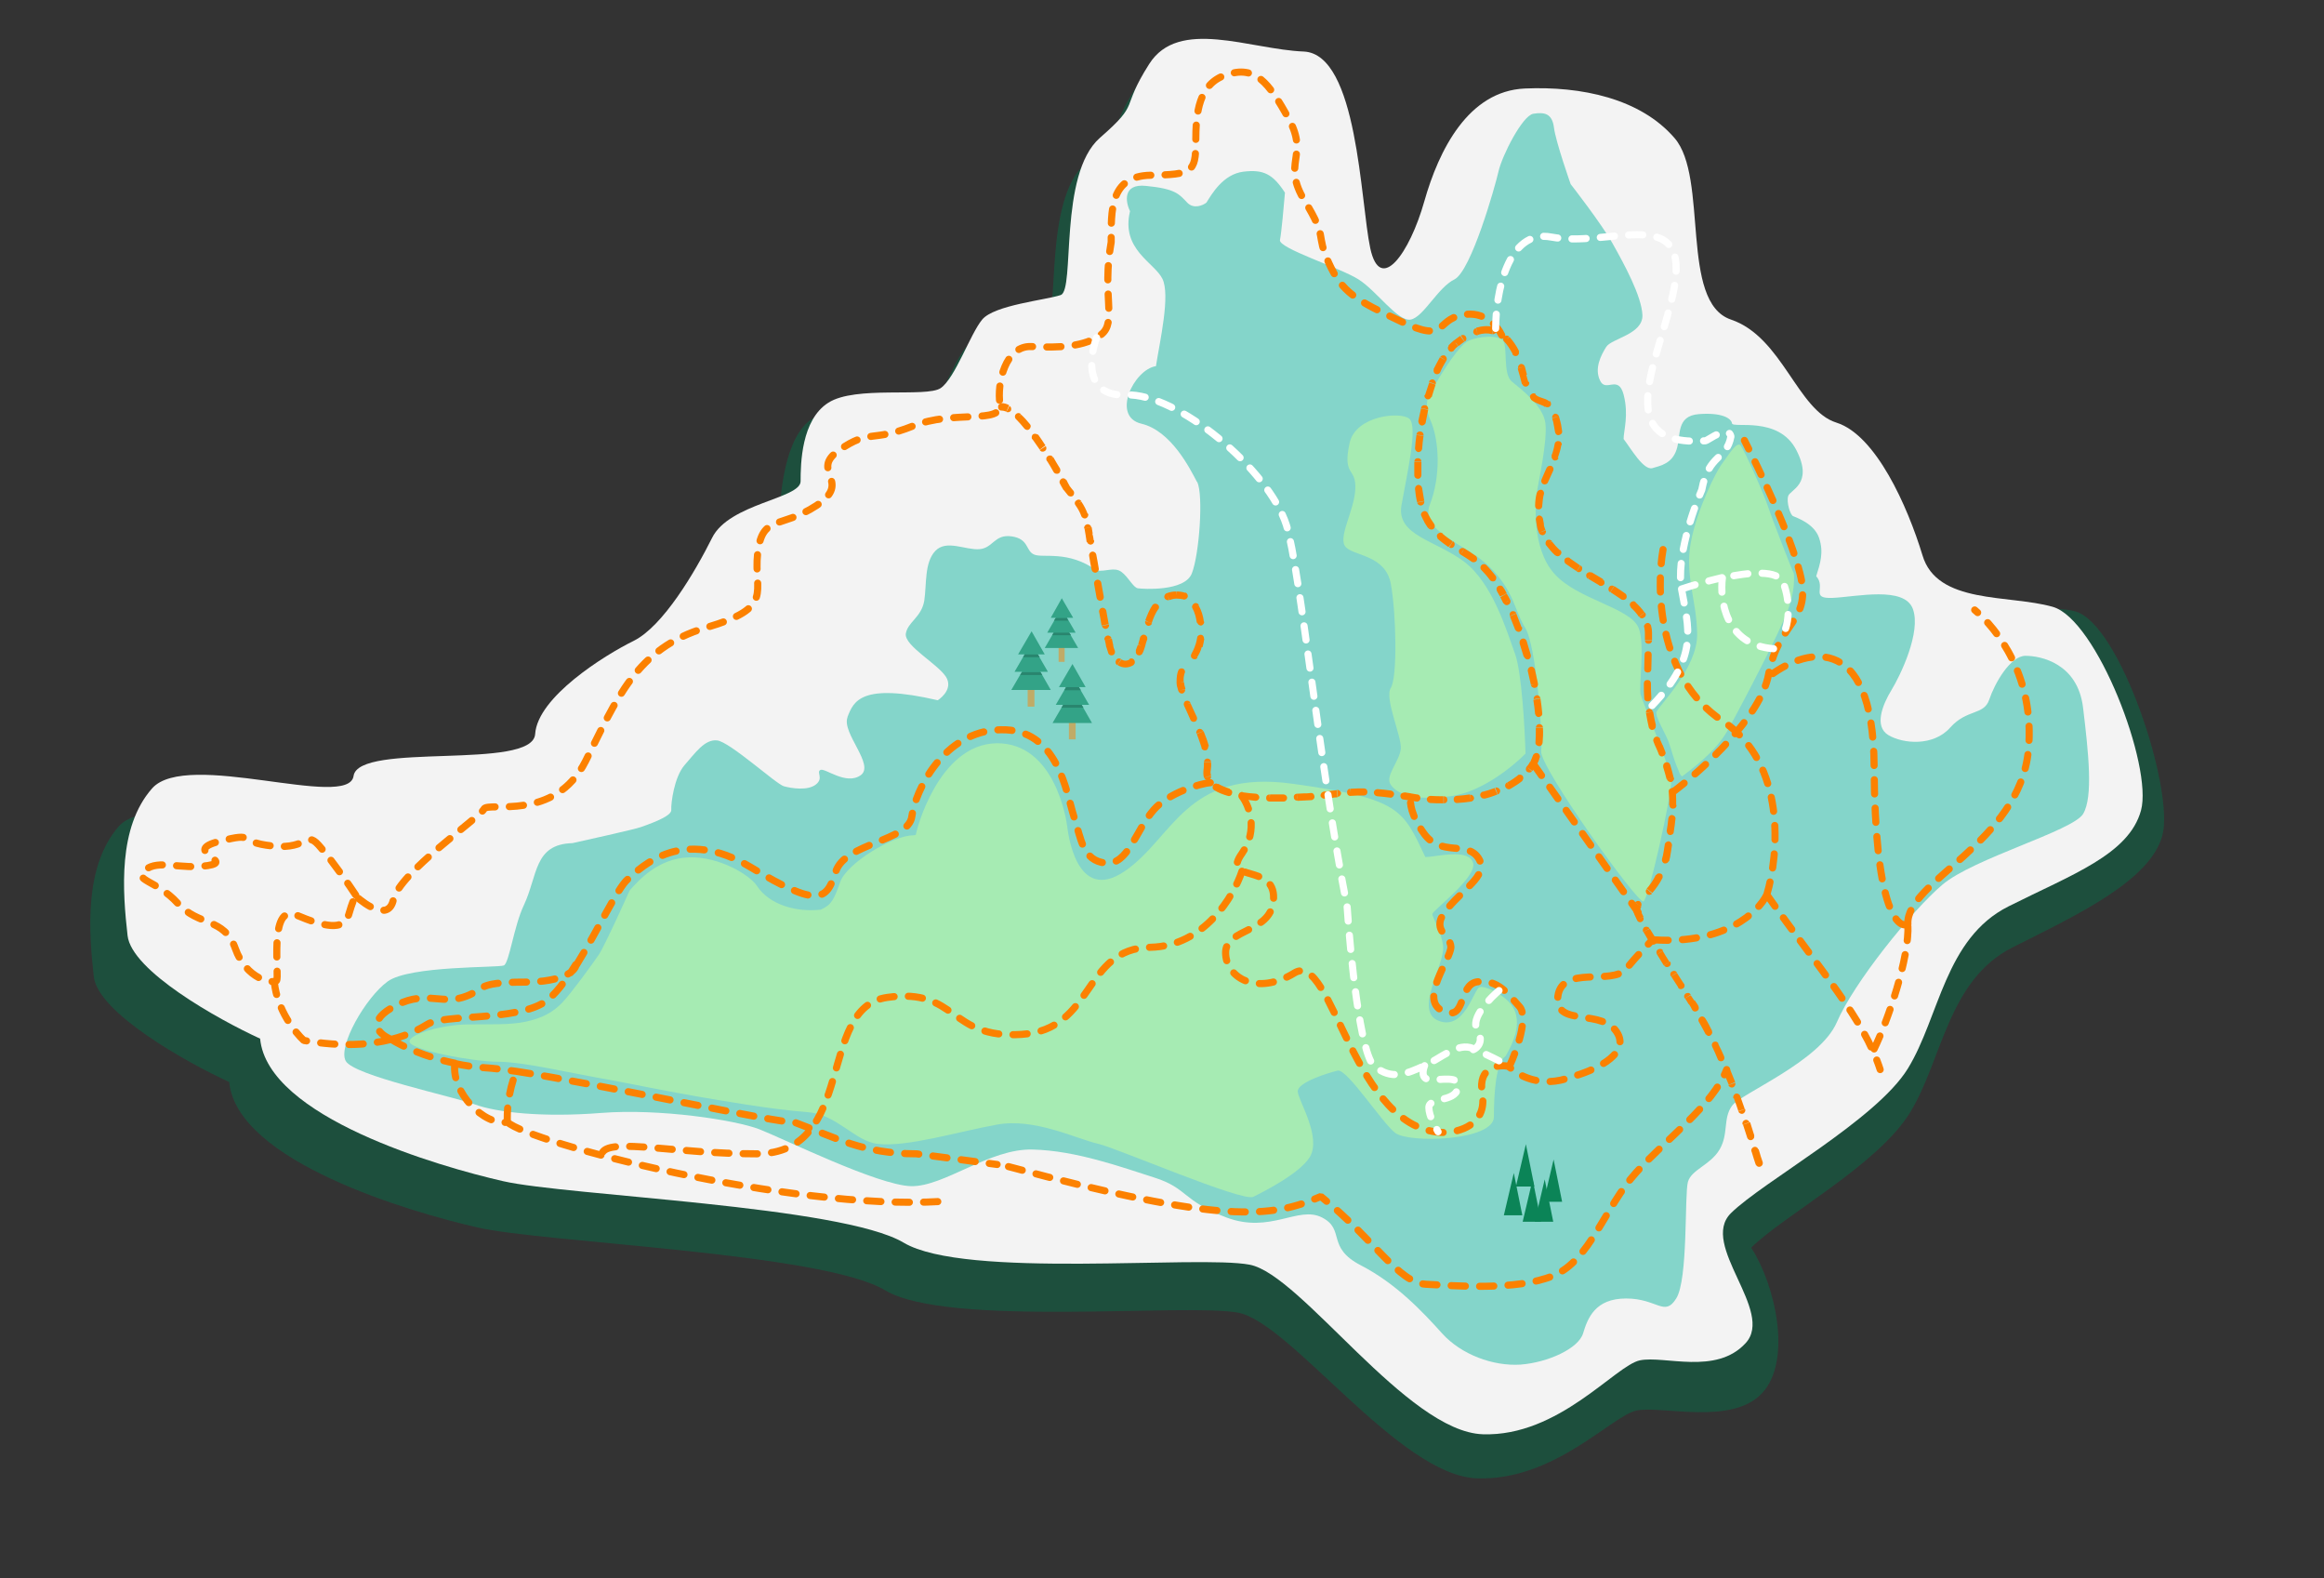 <?xml version="1.0" encoding="utf-8"?>
<!-- Generator: Adobe Illustrator 27.0.0, SVG Export Plug-In . SVG Version: 6.00 Build 0)  -->
<svg version="1.1" id="Layer_1" xmlns="http://www.w3.org/2000/svg" xmlns:xlink="http://www.w3.org/1999/xlink" x="0px" y="0px"
	 viewBox="0 0 654 444" style="enable-background:new 0 0 654 444;" xml:space="preserve">
<rect x="0" y="0" width="654" height="444" fill="#333333" stroke="none"/>
<style type="text/css">
	.st0{opacity:0.5;fill:#096D48;enable-background:new    ;}
	.st1{fill:#F3F3F3;}
	.st2{fill:#84D5CA;}
	.st3{fill:#A6EBB3;}
	.st4{fill:#FC8100;}
	.st5{fill:none;stroke:#FC8100;stroke-width:2;stroke-linecap:round;stroke-linejoin:bevel;stroke-dasharray:4,4;}
	.st6{fill:none;stroke:#FFFFFF;stroke-width:2;stroke-linecap:round;stroke-linejoin:bevel;stroke-dasharray:4,4;}
	.st7{fill:#C0AB67;}
	.st8{fill:#33A387;}
	.st9{fill:#29856E;}
	.st10{fill:#0B8457;}
</style>
<path class="st0" d="M134.3,345.3c-18.4-4.2-67.6-18.4-69.8-40.9c-12.2-5.6-36.9-19.5-38.1-29.6c-1.4-12.7-2.8-31,7-42.3
	c9.9-11.3,56.4,6.3,57.8-3.5c1.4-9.9,51.5-1.4,52.1-12c11.4-3.4,19.8-22.5,28.2-26.7c8.4-4.2,30.9-10.2,35.8-20
	c4.9-9.9,12.2-20.9,12.2-25.8c0-5,1.3-21.8,9.1-26.7c7.8-5,26.9,2.8,31.1-0.1c4.2-2.8,8.4-15.5,11.9-19.7c3.5-4.2,18.4-5.6,22.6-7
	s-0.7-34.6,11.3-45.1c12-10.5,5.6-7.8,14.1-21.2c8.5-13.4,28.9-4.2,44.4-3.5c15.5,0.7,16.2,43,19,56.4c2.8,13.4,11.3,1.4,15.5-13.4
	s12.7-31.7,28.9-32.4c16.2-0.7,33.1,2.8,43,14.1c9.9,11.3,1.4,47.2,16.2,52.1c14.8,5,19,26.1,30.4,29.6
	c11.3,3.5,20.4,23.9,24.7,38.1c4.2,14.1,29.6,2.8,42.3,6.3c12.7,3.5,28,50.4,24.5,63.1c-3.5,12.7-23.8,22.2-42.1,31.4
	c-18.3,9.2-19.8,31.7-28.9,46.5c-9.1,14.8-35.5,28.9-44.7,38c6.8,10.5,11.6,31.7,3.1,40.9s-28.2,3.5-35.3,4.9
	c-7,1.4-23.1,19.8-44.9,19.1c-21.9-0.7-52.4-43.7-67.2-46.6c-14.8-2.8-81.8,4.2-99.4-6.3C231.6,352.4,152.7,349.6,134.3,345.3z"/>
<path class="st1" d="M141.6,332.3c-18-4.1-66.3-18-68.4-40.1c-12-5.5-36.2-19.1-37.3-29c-1.4-12.4-2.8-30.4,6.9-41.4
	c9.7-11,55.3,6.2,56.7-3.5c1.4-9.7,50.4-1.4,51.1-11.8c0.7-10.4,19.4-22.1,27.7-26.2c8.3-4.1,17.3-19.4,22.1-29
	c4.8-9.7,24.9-11,24.9-15.9c0-4.9,0.2-17.3,7.8-22.1c7.6-4.9,27.5-1.4,31.6-4.1c4.1-2.8,8.3-15.2,11.7-19.3c3.4-4.1,18-5.5,22.1-6.9
	c4.1-1.4-0.7-33.9,11-44.2c11.8-10.3,5.5-7.6,13.9-20.8c8.3-13.1,28.3-4.1,43.5-3.5c15.2,0.7,15.9,42.2,18.7,55.3
	c2.8,13.1,11.1,1.4,15.2-13.1c4.1-14.5,12.4-31.1,28.3-31.8c15.9-0.7,32.5,2.8,42.1,13.9c9.7,11.1,1.4,46.2,15.9,51.1
	c14.5,4.9,18.7,25.6,29.7,29c11.1,3.5,20,23.5,24.2,37.3c4.1,13.9,24.2,11,36.6,14.5c12.4,3.4,28.3,44.9,24.9,57.3
	c-3.4,12.4-19.4,18-37.3,27c-17.9,9-19.4,31.1-28.3,45.6c-8.9,14.5-40.8,31.8-49.8,40.7s12.5,27.6,4.1,36.6
	c-8.3,9-22.8,3.4-29.7,4.8s-22.8,21.5-44.2,20.8c-21.4-0.7-51.1-44.9-65.6-47.7c-14.5-2.8-80.1,4.1-97.4-6.2
	C236.9,339.2,159.5,336.4,141.6,332.3z"/>
<path class="st2" d="M147.4,254.7c-2.8,5.9-4.1,16.2-5.6,16.9c-1.5,0.7-26.5,0-32.7,4.5c-6.2,4.5-14.1,18.3-11.8,22.4
	c2.3,4.1,30,9.9,36.3,12.2c6.3,2.3,19.2,3.7,35.6,2.4c16.4-1.3,37.8,2,44.5,4.6c6.7,2.6,33.4,15.8,42.7,16
	c9.3,0.2,22.1-10.7,34.3-10.3c12.1,0.3,24.8,4.9,34.2,7.9c9.4,3,7.8,6.5,20.2,11.2c12.4,4.7,20.2-3.4,26.9,0
	c6.7,3.4,1.1,8.4,11,13.5c9.9,5.1,17.4,13.1,22.8,19.1c5.4,6,14.4,9.3,22.1,8.8c7.7-0.6,16.3-4.5,17.6-8.8c1.3-4.3,3.4-9.8,12.1-9.8
	c8.8,0,10.8,5.3,14.1,0c3.4-5.3,2.3-29.3,3.3-32.8c1-3.5,6.3-4.7,8.9-9.1c2.6-4.4,0.9-8.7,3.5-12.3c2.5-3.5,24.7-12.4,29.5-23.5
	c4.7-11,21-31.3,29.7-38.7c8.7-7.4,36.6-15.1,39.6-19.9c2.9-4.8,1.5-17.4,0-29.9s-11.9-14.6-16.2-14.6c-4.3,0-8.7,7.8-10.2,12.3
	c-1.5,4.5-6.3,2.6-11,7.9c-4.7,5.3-13.2,4.6-17.4,2.1c-4.1-2.5-1.6-8.6,0.9-12.7c2.5-4.1,8.4-16.3,6-22.8
	c-2.4-6.5-15.9-3.4-22.5-3.1c-6.6,0.3-1.8-2.9-4.7-6.1c1.1-3.5,2.2-6.7,0.8-10.8c-1.4-4.1-6.5-5.7-7.3-6.1c-0.8-0.3-1.9-3.9-1.4-5.6
	c0.4-1.8,7.3-3.3,2.3-13c-5-9.7-17.9-6-18.1-7.5c-0.2-1.4-2.8-3.1-9.3-2.6c-6.6,0.5-5,6.2-6.3,10c-1.3,3.9-4.4,4.5-6.8,5.2
	c-2.5,0.7-6.1-5.6-8.1-8.2c0-2.3,1.5-6.8,0-12.5c-1.5-5.7-5-0.5-6.6-3.9c-1.7-3.4,0.2-7.1,1.7-9.5c1.5-2.4,10.3-3.5,10.2-8.9
	c-0.2-5.4-5.2-14.5-8.4-20.2c-3.2-5.7-11.8-16.7-11.8-16.7s-4.2-11.9-4.7-15.9s-2.7-4.4-5.8-3.9c-3.1,0.5-8.8,11.8-9.8,16.2
	c-1,4.4-7.7,28-12.4,30.4c-4.7,2.3-8.7,10.6-12.3,11.3c-3.6,0.7-9.5-8-14.7-11.3c-5.2-3.3-22.7-8.8-22.1-11.1
	c0.4-1.9,1.1-9.7,1.4-13.3c-3.4-5.2-6-6.6-11.7-5.9c-5.7,0.7-8.9,6.3-10.4,8.7c-1,0.8-3.6,1.9-5.4,0c-2.3-2.4-3.3-3.9-11.6-4.7
	c-6.6-0.7-5.8,4.5-4.5,7.1c-2.6,10.8,6.8,14.4,9.1,19s-0.7,17.5-1.8,24.6c-6.3,1-12.6,14.2-4.1,16.2c8.4,2,13.7,12.7,15.6,16.3
	l0.1,0.1c1.8,3.5,0.6,20.4-1.5,25.7c-2,5.2-13.9,4.4-15.2,4.2c-1.3-0.2-2.6-3.1-4.6-4.6c-2-1.5-4.4,0-7-0.4
	c-8-5.8-15.2-3.4-17.6-4.5c-2.4-1-1.4-4.4-6.3-5.1c-4.9-0.7-5.2,3.3-9.1,3.6c-3.9,0.3-9.3-2.8-12.4,0.5c-3.1,3.3-2.4,9.3-3.1,14
	c-0.8,4.7-4.7,6-5.2,9.3c-0.4,3.4,8.9,8.4,11.3,12.1c1.9,3-0.8,5.6-2.3,6.6c-21.6-5-23.7,0.3-25.4,4.7l0,0.1
	c-1.7,4.4,7.8,13.4,3.7,16.3s-10-2.1-11.3-1.5c-1.3,0.6,1,2.3-1.3,4.1c-2.3,1.8-6.8,1.1-9,0.5c-2.2-0.6-15.2-12.5-18.8-12.9
	c-3.5-0.4-6.2,3.6-9.2,7c-2.9,3.4-3.8,10.7-3.7,12.6c0.1,1.9-7,4.2-8.6,4.8c-1.6,0.6-16.5,3.9-19.2,4.5
	C150.2,237.5,151.4,246.2,147.4,254.7z"/>
<path class="st3" d="M280.5,209.1c-16.5,0.2-22.7,24.9-22.7,25.4c0,0.5-0.3,0.4-0.7,0.5c-6.1,0-18.8,8-20.6,13
	c-1.8,5-2.4,6.5-5.5,7.9c-6.8,0.8-14.5-1.3-18-6.7c-1.9-2.9-10.4-8.3-19.2-8c-8.7,0.3-14.2,6.6-16.6,9.3c0,0-7,15.6-8.7,18.1
	c-1.7,2.5-7.8,10.9-10.3,13.5c-2.5,2.6-5.5,4.3-10.1,5.3c-4.6,1-9.8,0.7-16.7,0.8c-6.9,0.1-16.8,2.8-16.1,5c0.7,2.2,17.6,5.5,25,5.5
	c7.4,0.1,18.6,2.9,32.9,5.4c0,0,17.2,3.4,23.2,4.4c6,1,19.7,3.5,31,4.4c8.1,0.6,13.2,8.2,19.6,8.9c8.1,1,22.9-3.5,33.5-5.4
	c10.6-2,22.4,4,28.6,5.4c5.2,1.2,40.5,16.4,43.6,14.9c3-1.5,13.1-6.6,15.9-11.2c3.4-5.7-3.4-16.1-3.4-18.5c0-2.4,7.9-5,11.2-5.8
	c2.6-0.7,12.4,14.5,16.2,17.5c3.8,3,27.8,2.3,27.8-4.5c0-6.8,0.6-15.4,3.3-17.1c2.2-3.8,4.1-8.2,2.7-12.4c-1.4-4.3-8.4-7.5-10-7
	c-1.6,0.4-4.2,12.3-11.5,9.5c-7.2-2.7,1.8-15.9,1.2-21c-0.4-4.1-3.1-8.1-3-9.1c0.1-1,12.9-10.5,11.4-14.5c-1.5-4-10.2-1.5-13.4-1.5
	c-6.4-13.5-7-16.4-37.3-20.6c-30.2-4.2-33.5,15.2-47.3,24.6c-13.8,9.4-16-11.3-16.2-12.8S296.9,209,280.5,209.1z"/>
<path class="st3" d="M379.8,124.6c1.7-7.7,14.3-8.9,16.8-6.8c2.5,2.2-0.7,15.7-2.2,24.3c-1.5,8.6,9.5,9.8,17.6,15.9
	c8.1,6.1,12.1,19.8,14.4,26.1c1.8,5.1,2.7,20.7,2.9,27.9c-3.4,3.5-12.4,10.9-21.1,12c-10.9,1.4-15.1-0.8-16.8-3.2
	c-1.8-2.4,2.4-6.5,2.8-10.1c0.3-3.6-4.7-14.2-2.8-17.2c1.9-3,1.5-21.1,0-29.2c-1.5-8.1-10-7.8-12.6-10.3c-2.6-2.5,2.3-10.1,2.6-16.4
	C381.7,131.3,377.7,134.2,379.8,124.6z"/>
<path class="st3" d="M413.2,95.9c-2.4,1.1-6.9,8.1-8.8,11.4c-1.6,1.5-4.2,5.7-2,10.6c2.8,6.1,3,16.3,0,24c-3,7.7,10,11,16.6,17.4
	c7.2,7,7.1,12.4,10.2,17.3c3.1,4.9,5,30.4,4.5,34.7c-0.6,4.3,27.3,43.2,28.8,42.3c1.5-0.9,7.8-29.4,7.8-33.8c0-3.5-8-22.1-8.6-24.4
	c-0.6-2.3,1.3-14.3-0.6-18.8c-2.4-5.7-17.2-7.9-23.7-15.2c-6.5-7.3-5.3-20.3-4.9-23c0.4-2.6,3-14.3,2.4-19.3s-7-9.7-9.5-11.8
	c-2.5-2.1-1.1-9.7-2.4-11.4C421.9,94.2,416.2,94.5,413.2,95.9z"/>
<path class="st3" d="M497.5,142.4c-0.9-2.8-6.7-16.2-7.8-17.2c-1.1-1-3.8,3.6-5.2,5.4c-1.4,1.8-7,12.7-8.7,22.1
	c-1.7,9.3,1.7,16.3,1.8,25.7c0.1,9.4-10.3,19.6-11.4,21.8c-0.6,1.2,2.5,6.1,3.4,8.6c0.9,2.5,1.1,3.8,2.3,6.9
	c0.3,0.4,0.8,2.6,1.5,2.7c5.4-4.1,10.1-7.9,13.3-13.8c4.2-7.8,13.8-26,16.5-33.1c1.7-4.5,1.8-8.6,1.6-10.2
	C504.2,160.2,498.4,145.2,497.5,142.4z"/>
<path class="st4" d="M300.1,137.2l-0.9,0.5l0.1,0.2L300.1,137.2z M306.5,150.3l-1,0.2L306.5,150.3z M312.3,181.7l1-0.2L312.3,181.7z
	 M331,167.4l-0.1-1L331,167.4z M337.4,181.7l-1-0.3L337.4,181.7z M339.7,216.6l-1-0.2L339.7,216.6z M367,224.2l-0.1-1L367,224.2z
	 M396.9,224.2l0.2-1L396.9,224.2z M431.5,214.7l0.9,0.5L431.5,214.7z M423.1,167.4l0.9-0.5L423.1,167.4z M401.7,146.4l0.9-0.5
	L401.7,146.4z M409.8,96.6l0.6,0.8L409.8,96.6z M428.7,105.6l1-0.2L428.7,105.6z M438.3,119.6l-1,0.2L438.3,119.6z M433.5,147.8
	l1-0.2L433.5,147.8z M463.9,178l-1,0L463.9,178z M467,210.1l-0.9,0.4L467,210.1z M469.2,239.6l1,0.2L469.2,239.6z M460.8,256.8
	l-0.9,0.4L460.8,256.8z M476,281.9l0.8-0.5L476,281.9z M281.8,113.5c-0.6,0-1,0.5-0.9,1.1c0,0.6,0.5,1,1.1,0.9L281.8,113.5z
	 M283.2,115.9c0.5,0.2,1.1,0,1.3-0.4c0.2-0.5,0-1.1-0.4-1.3L283.2,115.9z M287.3,116.5c-0.4-0.4-1-0.4-1.4,0c-0.4,0.4-0.4,1,0,1.4
	L287.3,116.5z M288.3,120.6c0.4,0.4,1,0.5,1.4,0.1c0.4-0.4,0.5-1,0.1-1.4L288.3,120.6z M292.1,122.4c-0.3-0.4-1-0.5-1.4-0.2
	c-0.4,0.3-0.5,1-0.2,1.4L292.1,122.4z M292.6,126.6c0.3,0.5,0.9,0.6,1.4,0.3c0.5-0.3,0.6-0.9,0.3-1.4L292.6,126.6z M296.3,128.6
	c-0.3-0.5-0.9-0.6-1.4-0.3c-0.5,0.3-0.6,0.9-0.3,1.4L296.3,128.6z M296.5,132.8c0.3,0.5,0.9,0.6,1.4,0.4c0.5-0.3,0.6-0.9,0.4-1.4
	L296.5,132.8z M300.1,135.1c-0.3-0.5-0.9-0.7-1.4-0.4c-0.5,0.3-0.7,0.9-0.4,1.4L300.1,135.1z M300.5,139.3c0.3,0.4,1,0.5,1.4,0.2
	c0.4-0.3,0.5-1,0.2-1.4L300.5,139.3z M304.3,141c-0.3-0.5-0.9-0.6-1.4-0.2c-0.5,0.3-0.6,0.9-0.2,1.4L304.3,141z M304.3,145.2
	c0.2,0.5,0.8,0.8,1.3,0.6c0.5-0.2,0.8-0.8,0.6-1.3L304.3,145.2z M307.1,148.3c-0.1-0.5-0.6-0.9-1.2-0.8c-0.5,0.1-0.9,0.6-0.8,1.2
	L307.1,148.3z M305.9,152.4c0.1,0.5,0.6,0.9,1.2,0.8c0.5-0.1,0.9-0.6,0.8-1.2L305.9,152.4z M308.5,156c-0.1-0.5-0.6-0.9-1.2-0.8
	c-0.5,0.1-0.9,0.6-0.8,1.2L308.5,156z M307.2,160.3c0.1,0.5,0.6,0.9,1.2,0.8c0.5-0.1,0.9-0.6,0.8-1.2L307.2,160.3z M309.9,163.9
	c-0.1-0.5-0.6-0.9-1.2-0.8c-0.5,0.1-0.9,0.6-0.8,1.2L309.9,163.9z M308.6,168.2c0.1,0.5,0.6,0.9,1.2,0.8c0.5-0.1,0.9-0.6,0.8-1.2
	L308.6,168.2z M311.3,171.8c-0.1-0.5-0.6-0.9-1.2-0.8c-0.5,0.1-0.9,0.6-0.8,1.2L311.3,171.8z M310.1,176.1c0.1,0.5,0.6,0.9,1.2,0.8
	c0.5-0.1,0.9-0.6,0.8-1.2L310.1,176.1z M312.8,179.6c-0.1-0.5-0.6-0.9-1.2-0.8c-0.5,0.1-0.9,0.6-0.8,1.2L312.8,179.6z M311.9,183.8
	c0.2,0.5,0.8,0.7,1.3,0.5c0.5-0.2,0.7-0.8,0.5-1.3L311.9,183.8z M315.5,185.4c-0.5-0.3-1.1-0.2-1.4,0.3c-0.3,0.5-0.2,1.1,0.3,1.4
	L315.5,185.4z M318.9,187.1c0.5-0.3,0.6-0.9,0.3-1.4c-0.3-0.5-0.9-0.6-1.4-0.3L318.9,187.1z M319.7,183c-0.2,0.5,0,1.1,0.5,1.3
	c0.5,0.2,1.1,0,1.3-0.5L319.7,183z M322.8,179.8c0.2-0.5-0.2-1.1-0.7-1.2c-0.5-0.2-1.1,0.2-1.2,0.7L322.8,179.8z M322.3,174.7
	c-0.2,0.5,0.1,1.1,0.6,1.3c0.5,0.2,1.1-0.1,1.3-0.6L322.3,174.7z M326,171.4c0.3-0.5,0.2-1.1-0.3-1.4c-0.5-0.3-1.1-0.2-1.4,0.3
	L326,171.4z M328.3,166.9c-0.5,0.2-0.8,0.8-0.6,1.3c0.2,0.5,0.8,0.8,1.3,0.6L328.3,166.9z M332.9,168.6c0.5,0.2,1.1-0.1,1.3-0.6
	c0.2-0.5-0.1-1.1-0.6-1.3L332.9,168.6z M337.4,170.2c-0.3-0.5-0.9-0.7-1.4-0.4c-0.5,0.3-0.7,0.9-0.4,1.4L337.4,170.2z M336.9,175.1
	c0.1,0.5,0.6,0.9,1.1,0.9c0.5-0.1,0.9-0.6,0.9-1.1L336.9,175.1z M338.8,179.7c0.1-0.5-0.3-1.1-0.8-1.1c-0.5-0.1-1.1,0.3-1.1,0.8
	L338.8,179.7z M335.3,183.9c-0.3,0.5-0.2,1.1,0.3,1.4c0.5,0.3,1.1,0.2,1.4-0.3L335.3,183.9z M333.4,189.4c0.2-0.5,0-1.1-0.5-1.3
	c-0.5-0.2-1.1,0-1.3,0.5L333.4,189.4z M331.6,194.4c0.2,0.5,0.7,0.8,1.2,0.7c0.5-0.2,0.8-0.7,0.7-1.2L331.6,194.4z M335,197.7
	c-0.2-0.5-0.8-0.7-1.3-0.5c-0.5,0.2-0.7,0.8-0.5,1.3L335,197.7z M335,202.5c0.2,0.5,0.8,0.7,1.3,0.5c0.5-0.2,0.7-0.8,0.5-1.3
	L335,202.5z M338.6,205.7c-0.2-0.5-0.8-0.8-1.3-0.6s-0.8,0.8-0.6,1.3L338.6,205.7z M338.1,210.4c0.1,0.5,0.7,0.8,1.2,0.7
	c0.5-0.1,0.8-0.7,0.7-1.2L338.1,210.4z M340.8,214.4c0-0.6-0.5-1-1-1c-0.6,0-1,0.5-1,1L340.8,214.4z M338.9,218.8
	c0.1,0.5,0.7,0.8,1.2,0.7c0.5-0.1,0.8-0.7,0.7-1.2L338.9,218.8z M342.8,220.6c-0.5-0.3-1.1-0.2-1.4,0.3c-0.3,0.5-0.2,1.1,0.3,1.4
	L342.8,220.6z M345.5,223.9c0.5,0.2,1.1-0.1,1.2-0.7c0.2-0.5-0.1-1.1-0.7-1.2L345.5,223.9z M349.7,222.8c-0.5-0.1-1.1,0.3-1.1,0.8
	c-0.1,0.5,0.3,1.1,0.8,1.1L349.7,222.8z M353.3,225.3c0.6,0,1-0.4,1.1-0.9c0-0.6-0.4-1-0.9-1.1L353.3,225.3z M357.3,223.5
	c-0.6,0-1,0.4-1,1c0,0.6,0.4,1,1,1L357.3,223.5z M361.2,225.5c0.6,0,1-0.5,1-1c0-0.6-0.5-1-1-1L361.2,225.5z M365,223.3
	c-0.6,0-1,0.5-0.9,1c0,0.6,0.5,1,1,0.9L365,223.3z M369,225.1c0.5,0,1-0.5,0.9-1.1s-0.5-1-1.1-0.9L369,225.1z M372.5,222.7
	c-0.5,0.1-0.9,0.6-0.9,1.1s0.6,0.9,1.1,0.9L372.5,222.7z M376.5,224.2c0.5-0.1,0.9-0.6,0.9-1.1c-0.1-0.5-0.6-0.9-1.1-0.9
	L376.5,224.2z M380,221.9c-0.6,0-1,0.5-0.9,1.1c0,0.6,0.5,1,1.1,0.9L380,221.9z M383.8,223.8c0.6,0,1-0.4,1-1c0-0.6-0.4-1-1-1
	L383.8,223.8z M387.7,222c-0.6,0-1,0.4-1.1,0.9c0,0.6,0.4,1,0.9,1.1L387.7,222z M391.2,224.4c0.5,0.1,1-0.3,1.1-0.9
	c0.1-0.5-0.3-1-0.9-1.1L391.2,224.4z M395.2,223c-0.5-0.1-1.1,0.3-1.1,0.8c-0.1,0.5,0.3,1.1,0.8,1.1L395.2,223z M398.6,225.5
	c0.5,0.1,1.1-0.3,1.1-0.9c0.1-0.5-0.3-1.1-0.9-1.1L398.6,225.5z M402.6,223.9c-0.6,0-1,0.4-1.1,0.9c0,0.6,0.4,1,0.9,1.1L402.6,223.9
	z M406.3,226c0.6,0,1-0.4,1-1c0-0.6-0.4-1-1-1L406.3,226z M410,223.9c-0.6,0-1,0.5-0.9,1.1c0,0.6,0.5,1,1.1,0.9L410,223.9z
	 M414,225.5c0.5-0.1,0.9-0.6,0.8-1.1c-0.1-0.5-0.6-0.9-1.1-0.8L414,225.5z M417.3,222.7c-0.5,0.1-0.9,0.7-0.7,1.2
	c0.1,0.5,0.7,0.9,1.2,0.7L417.3,222.7z M421.5,223.5c0.5-0.2,0.8-0.8,0.6-1.3c-0.2-0.5-0.8-0.8-1.3-0.6L421.5,223.5z M424.1,220.1
	c-0.5,0.3-0.7,0.9-0.4,1.4c0.3,0.5,0.9,0.7,1.4,0.4L424.1,220.1z M428.3,219.7c0.4-0.3,0.5-1,0.2-1.4c-0.3-0.4-1-0.5-1.4-0.2
	L428.3,219.7z M429.6,215.7c-0.3,0.4-0.3,1.1,0.1,1.4c0.4,0.3,1.1,0.3,1.4-0.1L429.6,215.7z M433.3,213.2c0.2-0.5-0.1-1.1-0.6-1.3
	c-0.5-0.2-1.1,0.1-1.3,0.6L433.3,213.2z M432.1,208.8c-0.1,0.6,0.4,1,0.9,1.1c0.6,0.1,1-0.4,1.1-0.9L432.1,208.8z M434.2,204.7
	c0-0.6-0.5-1-1-1c-0.6,0-1,0.5-1,1L434.2,204.7z M432,200.8c0.1,0.5,0.5,1,1.1,0.9s1-0.5,0.9-1.1L432,200.8z M433.5,196.4
	c-0.1-0.5-0.6-0.9-1.1-0.8c-0.5,0.1-0.9,0.6-0.8,1.1L433.5,196.4z M430.8,192.7c0.1,0.5,0.6,0.9,1.2,0.8s0.9-0.6,0.8-1.2
	L430.8,192.7z M431.9,188.3c-0.1-0.5-0.7-0.9-1.2-0.7c-0.5,0.1-0.9,0.7-0.7,1.2L431.9,188.3z M428.9,184.8c0.2,0.5,0.7,0.8,1.2,0.7
	c0.5-0.1,0.8-0.7,0.7-1.2L428.9,184.8z M429.6,180.3c-0.2-0.5-0.7-0.8-1.3-0.6c-0.5,0.2-0.8,0.7-0.6,1.3L429.6,180.3z M426.4,177.1
	c0.2,0.5,0.8,0.8,1.3,0.6c0.5-0.2,0.8-0.8,0.6-1.3L426.4,177.1z M426.7,172.5c-0.2-0.5-0.8-0.7-1.3-0.5c-0.5,0.2-0.7,0.8-0.5,1.3
	L426.7,172.5z M423.2,169.7c0.2,0.5,0.8,0.7,1.3,0.4c0.5-0.2,0.7-0.8,0.5-1.3L423.2,169.7z M423,165.2c-0.3-0.5-0.9-0.6-1.4-0.3
	c-0.5,0.3-0.6,0.9-0.3,1.4L423,165.2z M419.3,163.2c0.3,0.4,1,0.5,1.4,0.2c0.4-0.3,0.5-1,0.2-1.4L419.3,163.2z M418.3,159
	c-0.4-0.4-1-0.4-1.4,0c-0.4,0.4-0.4,1,0,1.4L418.3,159z M414.1,158c0.4,0.3,1.1,0.2,1.4-0.2c0.3-0.4,0.2-1.1-0.2-1.4L414.1,158z
	 M412.1,154.3c-0.5-0.3-1.1-0.1-1.4,0.3c-0.3,0.5-0.1,1.1,0.3,1.4L412.1,154.3z M407.8,154c0.5,0.3,1.1,0.2,1.4-0.3s0.2-1.1-0.3-1.4
	L407.8,154z M406,150.1c-0.4-0.4-1-0.3-1.4,0.1c-0.4,0.4-0.3,1,0.1,1.4L406,150.1z M402,148.6c0.3,0.4,1,0.5,1.4,0.2
	c0.4-0.3,0.5-0.9,0.2-1.4L402,148.6z M401.8,144.4c-0.2-0.5-0.8-0.8-1.3-0.5c-0.5,0.2-0.8,0.8-0.5,1.3L401.8,144.4z M398.8,141.4
	c0.1,0.5,0.6,0.9,1.2,0.8c0.5-0.1,0.9-0.6,0.8-1.2L398.8,141.4z M400.2,137.3c-0.1-0.5-0.5-0.9-1.1-0.9c-0.5,0.1-0.9,0.5-0.9,1.1
	L400.2,137.3z M398,133.7c0,0.6,0.5,1,1,1c0.6,0,1-0.5,1-1L398,133.7z M400,129.9c0-0.6-0.4-1-1-1c-0.6,0-1,0.4-1,1L400,129.9z
	 M398.2,126.1c0,0.5,0.4,1,0.9,1.1c0.6,0,1-0.4,1.1-0.9L398.2,126.1z M400.6,122.5c0.1-0.5-0.3-1.1-0.9-1.1
	c-0.5-0.1-1.1,0.3-1.1,0.9L400.6,122.5z M399.2,118.5c-0.1,0.5,0.3,1.1,0.8,1.2c0.5,0.1,1.1-0.3,1.2-0.8L399.2,118.5z M401.9,115.2
	c0.1-0.5-0.2-1.1-0.8-1.2s-1.1,0.2-1.2,0.8L401.9,115.2z M400.9,111.1c-0.2,0.5,0.2,1.1,0.7,1.2c0.5,0.2,1.1-0.2,1.2-0.7
	L400.9,111.1z M404,108.1c0.2-0.5-0.1-1.1-0.6-1.3c-0.5-0.2-1.1,0.1-1.3,0.6L404,108.1z M403.5,103.9c-0.2,0.5,0,1.1,0.5,1.3
	c0.5,0.2,1.1,0,1.3-0.5L403.5,103.9z M407,101.5c0.3-0.5,0.1-1.1-0.3-1.4c-0.5-0.3-1.1-0.1-1.4,0.3L407,101.5z M407.7,97.3
	c-0.4,0.4-0.3,1,0.1,1.4c0.4,0.4,1,0.3,1.4-0.1L407.7,97.3z M412.2,96.1c0.5-0.3,0.6-0.9,0.3-1.4c-0.3-0.5-0.9-0.6-1.4-0.3
	L412.2,96.1z M415.3,92.3c-0.5,0.2-0.8,0.7-0.7,1.3c0.2,0.5,0.7,0.8,1.3,0.7L415.3,92.3z M419.9,94c0.5,0.1,1.1-0.2,1.2-0.7
	c0.1-0.5-0.2-1.1-0.7-1.2L419.9,94z M424.7,94.7c-0.4-0.4-1-0.4-1.4,0c-0.4,0.4-0.4,1,0,1.4L424.7,94.7z M425.6,99.6
	c0.2,0.5,0.8,0.7,1.3,0.5c0.5-0.2,0.7-0.8,0.5-1.3L425.6,99.6z M429.1,103.1c-0.2-0.5-0.7-0.8-1.2-0.7c-0.5,0.2-0.8,0.7-0.7,1.2
	L429.1,103.1z M428.4,108.1c0.2,0.5,0.7,0.8,1.3,0.6c0.5-0.2,0.8-0.7,0.6-1.3L428.4,108.1z M432.2,110.9c-0.4-0.4-1-0.3-1.4,0.1
	c-0.4,0.4-0.3,1,0.1,1.4L432.2,110.9z M434.9,114.4c0.4,0.3,1.1,0.2,1.4-0.2c0.3-0.4,0.2-1.1-0.2-1.4L434.9,114.4z M438.7,117.1
	c-0.2-0.5-0.7-0.8-1.2-0.7c-0.5,0.2-0.8,0.7-0.7,1.2L438.7,117.1z M437.6,121.5c0.1,0.6,0.5,1,1.1,0.9c0.5-0.1,1-0.5,0.9-1.1
	L437.6,121.5z M439.5,125.2c0.1-0.5-0.3-1.1-0.9-1.1c-0.5-0.1-1.1,0.3-1.1,0.9L439.5,125.2z M436.7,128.2c-0.2,0.5,0.1,1.1,0.6,1.3
	c0.5,0.2,1.1-0.1,1.3-0.6L436.7,128.2z M437.1,132.4c0.2-0.5,0-1.1-0.5-1.3c-0.5-0.2-1.1,0-1.3,0.5L437.1,132.4z M433.8,134.9
	c-0.2,0.5,0,1.1,0.5,1.3c0.5,0.2,1.1,0,1.3-0.5L433.8,134.9z M434.5,139c0.1-0.5-0.2-1.1-0.7-1.2c-0.5-0.1-1.1,0.2-1.2,0.7
	L434.5,139z M432,142.3c0,0.6,0.4,1,1,1c0.6,0,1-0.4,1-1L432,142.3z M434.2,145.9c-0.1-0.5-0.6-0.9-1.1-0.9
	c-0.5,0.1-0.9,0.6-0.9,1.1L434.2,145.9z M433.1,149.9c0.2,0.5,0.8,0.8,1.3,0.6c0.5-0.2,0.8-0.8,0.6-1.3L433.1,149.9z M436.7,152.2
	c-0.3-0.4-1-0.5-1.4-0.2c-0.4,0.3-0.5,1-0.2,1.4L436.7,152.2z M437.7,156.2c0.4,0.4,1,0.4,1.4-0.1c0.4-0.4,0.4-1-0.1-1.4
	L437.7,156.2z M441.8,157c-0.4-0.3-1.1-0.2-1.4,0.2c-0.3,0.4-0.2,1.1,0.2,1.4L441.8,157z M443.7,160.8c0.5,0.3,1.1,0.2,1.4-0.3
	c0.3-0.5,0.2-1.1-0.3-1.4L443.7,160.8z M447.9,161.1c-0.5-0.3-1.1-0.1-1.4,0.3c-0.3,0.5-0.1,1.1,0.3,1.4L447.9,161.1z M450,164.7
	c0.5,0.3,1.1,0.1,1.4-0.3s0.1-1.1-0.3-1.4L450,164.7z M454.2,164.9c-0.5-0.3-1.1-0.2-1.4,0.3c-0.3,0.5-0.2,1.1,0.3,1.4L454.2,164.9z
	 M456.2,168.6c0.4,0.3,1.1,0.2,1.4-0.2c0.3-0.4,0.2-1.1-0.2-1.4L456.2,168.6z M460.3,169.4c-0.4-0.4-1-0.3-1.4,0.1
	c-0.4,0.4-0.3,1,0.1,1.4L460.3,169.4z M461.3,173.5c0.3,0.5,0.9,0.6,1.4,0.2c0.5-0.3,0.6-0.9,0.2-1.4L461.3,173.5z M464.6,176
	c-0.1-0.5-0.7-0.9-1.2-0.7s-0.9,0.7-0.7,1.2L464.6,176z M462.9,180.1c0,0.6,0.4,1,1,1c0.6,0,1-0.4,1-1L462.9,180.1z M464.8,184.2
	c0-0.6-0.4-1-1-1c-0.6,0-1,0.4-1,1L464.8,184.2z M462.7,188.2c0,0.6,0.4,1,1,1c0.6,0,1-0.4,1-1L462.7,188.2z M464.6,192.3
	c0-0.6-0.4-1-1-1c-0.6,0-1,0.4-1,1L464.6,192.3z M462.7,196.4c0,0.6,0.5,1,1.1,0.9c0.6,0,1-0.5,0.9-1.1L462.7,196.4z M465.1,200.2
	c-0.1-0.5-0.6-0.9-1.1-0.8c-0.5,0.1-0.9,0.6-0.8,1.1L465.1,200.2z M464,204.6c0.1,0.5,0.7,0.9,1.2,0.7c0.5-0.1,0.9-0.7,0.7-1.2
	L464,204.6z M467.2,207.9c-0.2-0.5-0.8-0.8-1.3-0.6c-0.5,0.2-0.8,0.8-0.6,1.3L467.2,207.9z M466.8,212.2c0.2,0.5,0.8,0.8,1.3,0.5
	c0.5-0.2,0.8-0.8,0.5-1.3L466.8,212.2z M470,215.1c-0.2-0.5-0.7-0.8-1.3-0.6c-0.5,0.2-0.8,0.7-0.6,1.3L470,215.1z M469.1,219.2
	c0.1,0.5,0.7,0.9,1.2,0.8c0.5-0.1,0.9-0.7,0.8-1.2L469.1,219.2z M471.6,222.6c-0.1-0.6-0.5-1-1.1-0.9c-0.6,0.1-1,0.5-0.9,1.1
	L471.6,222.6z M469.8,226.5c0,0.6,0.4,1,1,1c0.6,0,1-0.4,1-1L469.8,226.5z M471.5,230.4c0.1-0.5-0.3-1-0.9-1.1
	c-0.5-0.1-1,0.3-1.1,0.9L471.5,230.4z M469.1,233.8c-0.1,0.5,0.3,1.1,0.8,1.1c0.5,0.1,1.1-0.3,1.1-0.8L469.1,233.8z M470.5,237.9
	c0.1-0.5-0.3-1.1-0.8-1.2c-0.5-0.1-1.1,0.3-1.2,0.8L470.5,237.9z M467.7,241.7c-0.1,0.5,0.2,1.1,0.7,1.2c0.5,0.1,1.1-0.2,1.2-0.7
	L467.7,241.7z M467.8,247.1c0.2-0.5,0.1-1.1-0.4-1.3c-0.5-0.2-1.1-0.1-1.3,0.4L467.8,247.1z M463.4,250.1c-0.4,0.4-0.3,1.1,0.1,1.4
	c0.4,0.4,1.1,0.3,1.4-0.1L463.4,250.1z M461.8,255c0.3-0.5,0.1-1.1-0.3-1.4c-0.5-0.3-1.1-0.1-1.4,0.3L461.8,255z M460.7,258.9
	c0.2,0.5,0.9,0.7,1.3,0.4c0.5-0.2,0.7-0.9,0.4-1.3L460.7,258.9z M464.2,261.2c-0.3-0.5-0.9-0.6-1.4-0.4c-0.5,0.3-0.6,0.9-0.4,1.4
	L464.2,261.2z M464.4,265.3c0.3,0.5,0.9,0.6,1.4,0.3c0.5-0.3,0.6-0.9,0.3-1.4L464.4,265.3z M468,267.4c-0.3-0.5-0.9-0.6-1.4-0.3
	c-0.5,0.3-0.6,0.9-0.3,1.4L468,267.4z M468.3,271.6c0.3,0.5,0.9,0.6,1.4,0.3c0.5-0.3,0.6-0.9,0.3-1.4L468.3,271.6z M471.9,273.6
	c-0.3-0.5-0.9-0.6-1.4-0.3c-0.5,0.3-0.6,0.9-0.3,1.4L471.9,273.6z M472.2,277.8c0.3,0.5,0.9,0.6,1.4,0.3c0.5-0.3,0.6-0.9,0.3-1.4
	L472.2,277.8z M475.8,279.8c-0.3-0.5-0.9-0.6-1.4-0.3c-0.5,0.3-0.6,0.9-0.3,1.4L475.8,279.8z M476.2,284.1c0.3,0.5,0.9,0.6,1.4,0.3
	c0.5-0.3,0.6-0.9,0.3-1.4L476.2,284.1z M479.9,286.5c-0.3-0.5-0.9-0.7-1.4-0.4c-0.5,0.3-0.7,0.9-0.4,1.4L479.9,286.5z M480,290.9
	c0.3,0.5,0.9,0.7,1.3,0.4c0.5-0.3,0.7-0.9,0.4-1.3L480,290.9z M483.6,293.6c-0.2-0.5-0.8-0.7-1.3-0.5c-0.5,0.2-0.7,0.8-0.5,1.3
	L483.6,293.6z M483.4,298c0.2,0.5,0.8,0.7,1.3,0.5c0.5-0.2,0.7-0.8,0.5-1.3L483.4,298z M486.8,300.9c-0.2-0.5-0.8-0.8-1.3-0.5
	c-0.5,0.2-0.8,0.8-0.5,1.3L486.8,300.9z M486.4,305.3c0.2,0.5,0.8,0.8,1.3,0.6c0.5-0.2,0.8-0.8,0.6-1.3L486.4,305.3z M489.7,308.3
	c-0.2-0.5-0.8-0.8-1.3-0.6c-0.5,0.2-0.8,0.8-0.6,1.3L489.7,308.3z M489.2,312.7c0.2,0.5,0.8,0.8,1.3,0.6c0.5-0.2,0.8-0.8,0.6-1.3
	L489.2,312.7z M492.3,315.7c-0.2-0.5-0.7-0.8-1.3-0.6c-0.5,0.2-0.8,0.7-0.6,1.3L492.3,315.7z M491.7,320.1c0.2,0.5,0.7,0.8,1.3,0.6
	c0.5-0.2,0.8-0.7,0.6-1.3L491.7,320.1z M494.8,323.3c-0.2-0.5-0.7-0.8-1.3-0.6c-0.5,0.2-0.8,0.7-0.6,1.3L494.8,323.3z M494.1,327.6
	c0.2,0.5,0.7,0.8,1.3,0.6c0.5-0.2,0.8-0.7,0.6-1.3L494.1,327.6z M281.8,114.5l0.1,1c0.3,0,0.7,0.1,1.3,0.3l0.4-0.9l0.4-0.9
	c-0.7-0.4-1.5-0.6-2.3-0.6L281.8,114.5z M286.6,117.2l-0.7,0.7c0.8,0.8,1.6,1.7,2.4,2.7l0.8-0.6l0.8-0.6c-0.9-1.1-1.7-2-2.6-2.8
	L286.6,117.2z M291.3,122.9l-0.8,0.6c0.7,1,1.4,2,2.1,3l0.8-0.6l0.8-0.6c-0.7-1.1-1.4-2.1-2.1-3.1L291.3,122.9z M295.5,129.1
	l-0.9,0.5c0.7,1.1,1.3,2.1,1.9,3.2l0.9-0.5l0.9-0.5c-0.6-1-1.3-2.1-1.9-3.2L295.5,129.1z M299.2,135.6l-0.9,0.5
	c0.3,0.6,0.6,1.1,0.9,1.6l0.9-0.5l0.9-0.5c-0.3-0.5-0.6-1.1-0.9-1.7L299.2,135.6z M300.1,137.2l-0.8,0.6c0.4,0.5,0.8,1,1.2,1.5
	l0.8-0.6l0.8-0.6c-0.4-0.4-0.7-0.9-1.2-1.5L300.1,137.2z M303.5,141.6l-0.8,0.6c0.7,1,1.2,1.9,1.6,3l0.9-0.3l0.9-0.3
	c-0.5-1.3-1-2.3-1.8-3.5L303.5,141.6z M306.2,148.5l-1,0.2c0.1,0.5,0.2,1.1,0.3,1.8l1-0.2l1-0.2c-0.1-0.7-0.2-1.3-0.3-1.8
	L306.2,148.5z M306.5,150.3l-1,0.2c0.1,0.6,0.2,1.2,0.3,2l1-0.2l1-0.2c-0.1-0.7-0.2-1.4-0.4-2L306.5,150.3z M307.5,156.2l-1,0.2
	c0.2,1.2,0.4,2.6,0.7,3.9l1-0.2l1-0.2c-0.2-1.4-0.5-2.7-0.7-3.9L307.5,156.2z M308.9,164.1l-1,0.2c0.2,1.3,0.5,2.6,0.7,3.9l1-0.2
	l1-0.2c-0.2-1.3-0.5-2.6-0.7-3.9L308.9,164.1z M310.3,171.9l-1,0.2c0.3,1.4,0.5,2.7,0.7,3.9l1-0.2l1-0.2c-0.2-1.2-0.5-2.6-0.7-3.9
	L310.3,171.9z M311.9,179.8l-1,0.2c0.2,0.7,0.3,1.4,0.4,2l1-0.2l1-0.2c-0.1-0.6-0.3-1.2-0.4-1.9L311.9,179.8z M312.3,181.7l-1,0.2
	c0.2,0.7,0.4,1.3,0.6,1.9l0.9-0.4l0.9-0.4c-0.2-0.5-0.4-1-0.5-1.6L312.3,181.7z M315,186.3l-0.5,0.8c1.4,0.9,3,0.9,4.5,0l-0.5-0.8
	l-0.6-0.8c-0.8,0.5-1.6,0.5-2.3,0L315,186.3z M320.6,183.4l0.9,0.4c0.3-0.5,0.5-1.2,0.7-1.8l-1-0.3l-1-0.3c-0.2,0.6-0.4,1.1-0.6,1.6
	L320.6,183.4z M321.2,181.7l1,0.3c0.2-0.8,0.4-1.5,0.7-2.3l-1-0.3l-1-0.3c-0.2,0.7-0.4,1.5-0.6,2.2L321.2,181.7z M323.2,175l0.9,0.3
	c0.5-1.5,1.1-2.9,1.9-4l-0.8-0.6l-0.8-0.6c-0.9,1.3-1.5,2.8-2.1,4.4L323.2,175z M328.7,167.9l0.4,0.9c0.6-0.2,1.2-0.4,2-0.4l-0.1-1
	l-0.1-1c-0.9,0-1.8,0.2-2.6,0.5L328.7,167.9z M331,167.4l0.1,1c0.7,0,1.3,0.1,1.9,0.2l0.3-0.9l0.3-0.9c-0.8-0.3-1.7-0.4-2.6-0.4
	L331,167.4z M336.5,170.7l-0.9,0.5c0.6,1.1,1,2.5,1.2,4l1-0.1l1-0.1c-0.2-1.7-0.7-3.3-1.5-4.7L336.5,170.7z M337.9,179.5l-1-0.1
	c-0.1,0.7-0.3,1.4-0.5,2.1l1,0.3l1,0.3c0.2-0.8,0.4-1.6,0.5-2.4L337.9,179.5z M337.4,181.7l-1-0.3c-0.3,1-0.7,1.8-1.1,2.5l0.8,0.5
	l0.8,0.5c0.5-0.8,1-1.7,1.3-2.9L337.4,181.7z M332.5,189l-0.9-0.4c-0.4,0.9-0.5,2-0.5,3.4l1-0.1l1-0.1c-0.1-1.1,0.1-1.9,0.3-2.5
	L332.5,189z M332.1,191.9l-1,0.1c0,0.7,0.2,1.5,0.5,2.4l1-0.3l1-0.3c-0.2-0.7-0.4-1.4-0.4-1.9L332.1,191.9z M334.1,198.1l-0.9,0.4
	c0.6,1.3,1.2,2.6,1.8,4l0.9-0.4l0.9-0.4c-0.6-1.4-1.3-2.7-1.8-3.9L334.1,198.1z M337.7,206.1l-0.9,0.4c0.5,1.4,1,2.7,1.4,4l1-0.3
	l1-0.3c-0.4-1.4-0.9-2.8-1.5-4.2L337.7,206.1z M339.8,214.5l-1,0c0,0.7,0,1.3-0.1,2l1,0.2l1,0.2c0.1-0.8,0.2-1.6,0.1-2.4
	L339.8,214.5z M339.7,216.6l-1-0.2c-0.1,0.8-0.1,1.6,0.1,2.4l1-0.3l1-0.3c-0.1-0.4-0.2-0.9-0.1-1.5L339.7,216.6z M342.2,221.5
	l-0.5,0.8c1.1,0.7,2.4,1.2,3.8,1.6l0.3-1l0.3-1c-1.3-0.4-2.4-0.9-3.3-1.4L342.2,221.5z M349.6,223.8l-0.2,1c1.3,0.2,2.6,0.3,3.9,0.5
	l0.1-1l0.1-1c-1.3-0.1-2.6-0.2-3.8-0.4L349.6,223.8z M357.3,224.5l0,1c1.3,0,2.6,0,3.9,0l0-1l0-1c-1.3,0-2.6,0-3.8,0L357.3,224.5z
	 M365.1,224.3l0,1c0.7,0,1.3-0.1,2-0.1l-0.1-1l-0.1-1c-0.6,0-1.3,0.1-1.9,0.1L365.1,224.3z M367,224.2l0.1,1c0.7,0,1.3-0.1,1.9-0.1
	l-0.1-1l-0.1-1c-0.6,0.1-1.2,0.1-1.9,0.1L367,224.2z M372.6,223.7l0.1,1c0.7-0.1,1.3-0.2,1.9-0.2c0.6-0.1,1.2-0.2,1.8-0.2l-0.1-1
	l-0.1-1c-0.6,0.1-1.2,0.1-1.8,0.2c-0.6,0.1-1.3,0.2-1.9,0.2L372.6,223.7z M380.1,222.9l0.1,1c1.1-0.1,2.3-0.1,3.7-0.1l0-1l0-1
	c-1.4,0-2.6,0-3.8,0.1L380.1,222.9z M387.6,223l-0.1,1c1.1,0.1,2.3,0.2,3.7,0.4l0.1-1l0.1-1c-1.4-0.2-2.6-0.3-3.8-0.4L387.6,223z
	 M395,223.9l-0.2,1c0.6,0.1,1.2,0.2,1.9,0.3l0.2-1l0.2-1c-0.6-0.1-1.3-0.2-1.9-0.3L395,223.9z M396.9,224.2l-0.2,1
	c0.6,0.1,1.3,0.2,1.9,0.3l0.1-1l0.1-1c-0.6-0.1-1.2-0.2-1.8-0.3L396.9,224.2z M402.5,224.9l-0.1,1c1.3,0.1,2.6,0.1,3.8,0.1l0-1l0-1
	c-1.2,0-2.4,0-3.7-0.1L402.5,224.9z M410.1,224.9l0.1,1c1.3-0.1,2.6-0.2,3.8-0.4l-0.2-1l-0.2-1c-1.2,0.2-2.4,0.3-3.7,0.4
	L410.1,224.9z M417.5,223.7l0.2,1c1.3-0.3,2.5-0.7,3.7-1.2l-0.4-0.9l-0.4-0.9c-1.1,0.4-2.3,0.8-3.5,1.1L417.5,223.7z M424.6,221
	l0.5,0.9c1.2-0.7,2.3-1.4,3.3-2.2l-0.6-0.8l-0.6-0.8c-0.9,0.7-1.9,1.4-3,2L424.6,221z M430.4,216.3l0.8,0.6c0.4-0.5,0.8-1.1,1.2-1.6
	l-0.9-0.5l-0.9-0.5c-0.3,0.5-0.6,1-1,1.4L430.4,216.3z M431.5,214.7l0.9,0.5c0.4-0.6,0.7-1.3,0.9-2.1l-0.9-0.3l-1-0.3
	c-0.2,0.6-0.5,1.2-0.7,1.7L431.5,214.7z M433.1,208.9l1,0.1c0.1-1.3,0.2-2.7,0.1-4.2l-1,0l-1,0c0,1.4,0,2.8-0.1,4L433.1,208.9z
	 M433,200.7l1-0.1c-0.1-1.3-0.3-2.7-0.5-4.1l-1,0.2l-1,0.2c0.2,1.4,0.4,2.7,0.5,4L433,200.7z M431.8,192.5l1-0.2
	c-0.3-1.3-0.6-2.7-0.9-4.1l-1,0.2l-1,0.2c0.3,1.3,0.6,2.7,0.9,4L431.8,192.5z M429.8,184.6l1-0.3c-0.4-1.3-0.8-2.7-1.2-4l-1,0.3
	l-1,0.3c0.4,1.3,0.8,2.6,1.2,3.9L429.8,184.6z M427.3,176.8l0.9-0.3c-0.5-1.3-1-2.6-1.5-3.9l-0.9,0.4l-0.9,0.4
	c0.5,1.2,1,2.5,1.5,3.8L427.3,176.8z M424.1,169.2l0.9-0.4c-0.3-0.6-0.6-1.2-1-1.8l-0.9,0.5l-0.9,0.5c0.3,0.6,0.6,1.2,0.9,1.8
	L424.1,169.2z M423.1,167.4l0.9-0.5c-0.3-0.6-0.6-1.2-1-1.7l-0.9,0.5l-0.9,0.5c0.3,0.5,0.6,1.1,0.9,1.6L423.1,167.4z M420.1,162.6
	l0.8-0.6c-0.9-1.1-1.7-2.1-2.6-3l-0.7,0.7l-0.7,0.7c0.8,0.8,1.6,1.7,2.4,2.8L420.1,162.6z M414.7,157.2l0.6-0.8
	c-1.1-0.8-2.2-1.5-3.2-2.1l-0.5,0.9L411,156c1,0.6,2.1,1.3,3.1,2L414.7,157.2z M408.3,153.1l0.5-0.8c-1-0.7-2-1.4-2.9-2.2l-0.7,0.7
	l-0.7,0.7c1,0.9,2.1,1.7,3.1,2.4L408.3,153.1z M402.8,148l0.8-0.6c-0.3-0.5-0.7-1-1-1.5l-0.9,0.5l-0.9,0.5c0.4,0.6,0.7,1.1,1.1,1.7
	L402.8,148z M401.7,146.4l0.9-0.5c-0.3-0.5-0.5-1-0.8-1.5l-0.9,0.4l-0.9,0.4c0.3,0.6,0.6,1.3,0.9,1.8L401.7,146.4z M399.8,141.1
	l1-0.2c-0.2-1.1-0.4-2.3-0.6-3.6l-1,0.1l-1,0.1c0.1,1.3,0.3,2.6,0.6,3.8L399.8,141.1z M399,133.7l1,0c0-1.2,0-2.4,0-3.7l-1,0l-1,0
	c0,1.3,0,2.6,0,3.8L399,133.7z M399.2,126.2l1,0.1c0.1-1.2,0.2-2.5,0.4-3.7l-1-0.1l-1-0.1c-0.2,1.3-0.3,2.5-0.4,3.8L399.2,126.2z
	 M400.2,118.7l1,0.2c0.2-1.2,0.5-2.4,0.7-3.6l-1-0.2l-1-0.2c-0.3,1.2-0.5,2.5-0.8,3.7L400.2,118.7z M401.9,111.4l1,0.3
	c0.4-1.2,0.7-2.4,1.1-3.5l-0.9-0.3l-0.9-0.3c-0.4,1.2-0.8,2.4-1.2,3.6L401.9,111.4z M404.4,104.3l0.9,0.4c0.5-1.2,1.1-2.2,1.7-3.2
	l-0.9-0.5l-0.9-0.5c-0.6,1.1-1.2,2.2-1.8,3.4L404.4,104.3z M408.4,97.9l0.7,0.7c0.4-0.5,0.8-0.9,1.2-1.2l-0.6-0.8l-0.6-0.8
	c-0.5,0.4-1,0.9-1.5,1.4L408.4,97.9z M409.8,96.6l0.6,0.8c0.6-0.5,1.2-0.9,1.7-1.3l-0.6-0.8l-0.6-0.8c-0.6,0.4-1.2,0.9-1.9,1.4
	L409.8,96.6z M415.6,93.2l0.3,1c1.5-0.5,2.8-0.5,3.9-0.2l0.3-1l0.3-1c-1.6-0.4-3.3-0.3-5,0.2L415.6,93.2z M424,95.4l-0.7,0.7
	c0.9,0.9,1.6,2.1,2.4,3.5l0.9-0.4l0.9-0.4c-0.8-1.6-1.7-2.9-2.7-4L424,95.4z M428.1,103.4l-1,0.3c0.2,0.7,0.4,1.4,0.6,2.1l1-0.2
	l1-0.2c-0.2-0.8-0.4-1.5-0.6-2.3L428.1,103.4z M428.7,105.6l-1,0.2c0.2,0.8,0.4,1.6,0.6,2.3l0.9-0.3l0.9-0.3
	c-0.2-0.6-0.4-1.3-0.6-2.1L428.7,105.6z M431.5,111.6l-0.7,0.8c0.8,0.7,1.6,1,2.3,1.3c0.7,0.3,1.2,0.4,1.7,0.8l0.6-0.8l0.6-0.8
	c-0.8-0.6-1.6-0.8-2.2-1c-0.6-0.2-1.2-0.4-1.7-0.9L431.5,111.6z M437.8,117.4l-1,0.3c0.2,0.6,0.4,1.3,0.5,2.1l1-0.2l1-0.2
	c-0.2-0.9-0.4-1.6-0.6-2.3L437.8,117.4z M438.3,119.6l-1,0.2c0.1,0.6,0.2,1.2,0.3,1.7l1-0.1l1-0.1c-0.1-0.6-0.2-1.3-0.3-1.9
	L438.3,119.6z M438.5,125l-1-0.1c-0.2,1.2-0.5,2.3-0.9,3.3l0.9,0.3l0.9,0.3c0.4-1.2,0.8-2.4,1-3.7L438.5,125z M436.2,131.9l-0.9-0.4
	c-0.5,1.1-1,2.2-1.5,3.4l0.9,0.4l0.9,0.4c0.5-1.1,1-2.2,1.5-3.3L436.2,131.9z M433.5,138.7l-1-0.2c-0.3,1.2-0.5,2.4-0.5,3.8l1,0l1,0
	c0.1-1.2,0.2-2.4,0.5-3.4L433.5,138.7z M433.2,146l-1,0.1c0.1,0.6,0.2,1.2,0.3,1.9l1-0.2l1-0.2c-0.1-0.6-0.2-1.2-0.3-1.7L433.2,146z
	 M433.5,147.8l-1,0.2c0.1,0.7,0.3,1.3,0.6,1.9l0.9-0.4l0.9-0.4c-0.2-0.5-0.4-1.1-0.5-1.6L433.5,147.8z M435.9,152.8l-0.8,0.6
	c0.8,1,1.6,2,2.6,2.9l0.7-0.7l0.7-0.7c-0.9-0.8-1.7-1.7-2.4-2.6L435.9,152.8z M441.2,157.8l-0.6,0.8c1,0.7,2,1.4,3.1,2.1l0.5-0.8
	l0.5-0.8c-1-0.7-2-1.4-3-2.1L441.2,157.8z M447.4,161.9l-0.5,0.9c1.1,0.6,2.1,1.3,3.2,1.9l0.5-0.9l0.5-0.9c-1.1-0.6-2.1-1.3-3.2-1.9
	L447.4,161.9z M453.7,165.8l-0.5,0.8c1.1,0.7,2.1,1.4,3,2l0.6-0.8l0.6-0.8c-1-0.7-2-1.4-3.1-2.1L453.7,165.8z M459.6,170.2l-0.7,0.7
	c0.9,0.8,1.7,1.7,2.3,2.6l0.8-0.6l0.8-0.6c-0.7-1-1.6-2-2.6-2.9L459.6,170.2z M463.7,176.2l-1,0.2c0.1,0.5,0.2,1.1,0.2,1.6l1,0l1,0
	c0-0.7-0.1-1.4-0.3-2.1L463.7,176.2z M463.9,178l-1,0c0,0.7,0,1.4,0,2l1,0l1,0c0-0.7,0-1.4,0-2.1L463.9,178z M463.8,184.1l-1,0
	c0,1.4-0.1,2.7-0.1,4.1l1,0l1,0c0-1.3,0.1-2.7,0.1-4.1L463.8,184.1z M463.6,192.3l-1,0c0,1.4,0,2.8,0.1,4.1l1-0.1l1-0.1
	c-0.1-1.3-0.1-2.6-0.1-4L463.6,192.3z M464.2,200.4l-1,0.2c0.2,1.3,0.5,2.7,0.8,4.1l1-0.3l1-0.3c-0.3-1.3-0.6-2.6-0.8-3.9
	L464.2,200.4z M466.2,208.2l-0.9,0.4c0.2,0.6,0.5,1.3,0.8,1.9l0.9-0.4l0.9-0.4c-0.3-0.6-0.5-1.2-0.8-1.8L466.2,208.2z M467,210.1
	l-0.9,0.4c0.3,0.6,0.5,1.2,0.7,1.7l0.9-0.4l0.9-0.4c-0.2-0.6-0.5-1.2-0.7-1.8L467,210.1z M469,215.4l-1,0.3c0.4,1.2,0.7,2.4,1,3.5
	l1-0.2l1-0.2c-0.3-1.2-0.6-2.4-1-3.7L469,215.4z M470.6,222.7l-1,0.1c0.1,1.2,0.2,2.4,0.1,3.7l1,0l1,0c0-1.3,0-2.6-0.1-3.9
	L470.6,222.7z M470.5,230.3l-1-0.1c-0.1,1.2-0.3,2.4-0.5,3.7l1,0.1l1,0.1c0.2-1.3,0.4-2.6,0.5-3.8L470.5,230.3z M469.5,237.7l-1-0.2
	c-0.1,0.6-0.2,1.2-0.3,1.9l1,0.2l1,0.2c0.1-0.6,0.2-1.3,0.3-1.9L469.5,237.7z M469.2,239.6l-1-0.2c-0.1,0.8-0.3,1.6-0.5,2.3l1,0.3
	l1,0.3c0.2-0.8,0.4-1.6,0.5-2.5L469.2,239.6z M466.9,246.6l-0.9-0.5c-0.8,1.6-1.7,2.9-2.6,3.9l0.8,0.6l0.8,0.6
	c0.9-1.1,2-2.5,2.9-4.3L466.9,246.6z M461,254.5l-0.9-0.5c-0.3,0.5-0.5,1-0.5,1.6c-0.1,0.6,0.1,1.2,0.4,1.7l0.9-0.4l0.9-0.4
	c-0.1-0.3-0.2-0.5-0.2-0.7c0-0.2,0.1-0.4,0.3-0.7L461,254.5z M460.8,256.8l-0.9,0.4c0.3,0.6,0.5,1.1,0.8,1.7l0.9-0.5l0.9-0.5
	c-0.3-0.5-0.5-1.1-0.8-1.6L460.8,256.8z M463.4,261.7l-0.9,0.5c0.5,0.9,1.1,1.9,1.9,3.2l0.9-0.5l0.9-0.5c-0.8-1.3-1.4-2.3-1.9-3.1
	L463.4,261.7z M467.2,268l-0.9,0.5c0.6,0.9,1.2,2,1.9,3.1l0.8-0.5l0.8-0.5c-0.7-1.1-1.4-2.2-1.9-3.1L467.2,268z M471.1,274.2
	l-0.8,0.5c0.6,1,1.3,2,2,3.1l0.8-0.5l0.8-0.5c-0.7-1.1-1.4-2.1-2-3.1L471.1,274.2z M475,280.4l-0.8,0.5c0.3,0.5,0.7,1,1,1.6l0.8-0.5
	l0.8-0.5c-0.3-0.5-0.7-1-1-1.5L475,280.4z M476,281.9l-0.8,0.5c0.4,0.5,0.7,1.1,1,1.7l0.9-0.5l0.9-0.5c-0.3-0.6-0.7-1.1-1.1-1.7
	L476,281.9z M479,287l-0.9,0.5c0.6,1.1,1.3,2.3,1.9,3.5l0.9-0.5l0.9-0.5c-0.6-1.2-1.2-2.4-1.9-3.5L479,287z M482.7,294l-0.9,0.4
	c0.6,1.2,1.1,2.4,1.6,3.6l0.9-0.4l0.9-0.4c-0.5-1.2-1.1-2.4-1.7-3.6L482.7,294z M485.9,301.2l-0.9,0.4c0.5,1.2,1,2.4,1.5,3.6
	l0.9-0.4l0.9-0.4c-0.5-1.2-1-2.4-1.5-3.7L485.9,301.2z M488.8,308.6l-0.9,0.3c0.5,1.3,0.9,2.5,1.3,3.7l0.9-0.3l0.9-0.3
	c-0.4-1.2-0.9-2.5-1.3-3.7L488.8,308.6z M491.4,316.1l-0.9,0.3c0.4,1.3,0.8,2.5,1.2,3.7l1-0.3l1-0.3c-0.4-1.2-0.8-2.5-1.2-3.8
	L491.4,316.1z M493.9,323.6l-1,0.3c0.4,1.4,0.8,2.6,1.2,3.8l1-0.3l1-0.3c-0.4-1.1-0.8-2.4-1.2-3.8L493.9,323.6z"/>
<path class="st5" d="M283.8,328.2c60.2,16.2,74,14.5,87.9,8.4c15.3,12.3,21.8,24.3,29.6,24.7c7.8,0.4,25.4,1.9,35.8-2.4
	c10.4-4.3,14.5-19.3,23.3-29c8.8-9.8,21.6-18.9,25.5-29"/>
<path class="st5" d="M340.6,220.2c-2.9,0.2-11.8,2.9-15.9,7.6c-5.2,5.9-7.2,15.6-13.6,15c-6.4-0.7-6.8-6.6-8.9-13.1
	c-2.1-6.5-4.4-24.8-20.6-24.4c-16.2,0.3-24.1,17.4-25,24.4c-0.9,7-18.8,7.4-21.4,15.5c-2.6,8.1-4.7,10.4-23.9-1.2
	c-19.2-11.6-30.6-0.3-34.7,3.4c-2.8,2.4-8.5,14.6-14.4,24.1 M110.1,292.4c4.9-1.2,8.2-3,10.3-4.3c4.6-2.8,24.6-0.8,32.9-6.2
	c2.7-1.8,5.8-5.8,8.7-10.5 M110.1,292.4c-5.8,1.5-13.9,2.2-24.6,0.3c-2.4-2.2-7.5-8.5-8.3-16.4 M110.1,292.4c-3-1.2-7.2-4.5,0-8.8
	c9-5.4,13.6-1,20.1-3c6.5-2,2.9-4.3,17.2-4.3c11.4,0,14.6-3.3,14.7-4.9 M110.1,292.4c2.8,1.8,9.5,5,17.9,6.7 M468,154.6
	c-2,11.1-1.4,36.2,16.7,48.2c18.1,12,15.9,37.6,12.5,48.9 M497.2,251.7c-2.3,4.8-11.8,14-31.7,12.7 M497.2,251.7
	c15,21.3,27.3,34.9,31.9,49.2 M527.4,295.1c3.7-7.6,10-25.5,9.5-35.1 M536.9,260c-0.7-12,31.3-22.8,33.9-48.8
	c2-20.8-8.9-34.4-15.1-39.6 M536.9,260c-3.1,1.5-9.3-5.2-9.5-44.4s-20.3-32.9-30.2-24.8 M169.6,324.1c2.7-3.9,20.6,0.5,43.3,0.5
	c28.4,0,16.8-41.2,36.8-44c19.9-2.8,17.2,11.8,37.8,10.4c20.6-1.3,17.2-24.2,36.2-24.5c15.2-0.3,23.5-14.4,25.8-21.4 M142.8,315.7
	c6.2,5.7,79.3,24.9,122.1,22.3 M128,299.2c2.7,0.6,5.6,1,8.6,1.2c2.1,0.1,5,0.5,8.7,1 M128,299.2c-1,8.1,8.1,17.5,14.8,16.5
	 M142.8,315.7c-0.2-2.3,0.1-8.5,2.5-14.3 M145.3,301.4c23.5,3.6,74.1,14.7,78.2,14.3c11.6,4.3,19.3,8.9,34.4,8.9l22.7,3"/>
<path class="st5" d="M431.5,214.9l29.5,41.8"/>
<path class="st5" d="M349.5,224c2,2.6,4.7,9.4,0,16.1c-5.9,8.3,9.2,2.7,8.9,12.6c-0.2,9.9-13.5,8.3-13.5,15.3c0,7,8.7,12.3,19.4,5.7
	s16.4,45,42.3,44.9c3.6-0.1,12.1-1.9,10.5-11.1c-1.2-7.4,4.5-8.1,7.5-7.5c2.3,2.4,9,6.4,17.8,2.9c5.6-1.5,16.1-6,12.9-12
	c-3.9-7.5-18-1.7-16.9-10.6c1.2-8.9,15.2-3,19.2-7.7c3.1-3.8,6.2-6.9,7.3-8.1"/>
<path class="st5" d="M424.7,300.1c2.1-4.4,5.5-14,2.9-16.9c-3.3-3.7-6.1-7.7-11.8-7c-5.6,0.7-3,11.4-9.8,8.2
	c-6.8-3.1,2.3-14.5,2.3-18c-0.1-3.5-6.3-4.6-0.9-10.9c5.4-6.3,11.8-9.7,8.5-14.3c-3.3-4.6-10.4-0.2-15.1-6.6
	c-3.8-5.2-4.1-9-3.8-10.2"/>
<path class="st5" d="M470.8,222.8c8-6,24.7-21,26.9-33.1c2.8-15.1,12.4-14.6,8.8-28.5c-2.8-11.1-11.6-29.5-15.6-37.3"/>
<path class="st5" d="M422.6,94.3c-1.1-2.4-4.8-7-11.1-5.7c-7.8,1.5-4.1,8.1-17.1,1.9c-12.9-6.1-16.7-8.2-20.5-16.6
	s-0.1-6.5-6.7-17.3c-6.7-10.9,1.3-12.5-4.5-23.1c-5.8-10.6-9.5-15.1-17.5-12.5c-7.9,2.5-8.7,10.7-8.7,19.1s-1.1,9-12.7,9.2
	c-11.6,0.2-11.1,10.1-11.1,18.8c-2.7,15,1.7,22.5-2.8,26c-4.5,3.5-12.1,3.8-19.6,3.4c-7.4-0.4-9.8,10.4-8.9,16.2
	c0.8,5.8-13.1,1.5-24.6,6.2c-11.5,4.6-11.9,0.7-20.6,6.7c-8.7,6,4,8.7-6.4,15.6c-10.4,6.8-15.3,2.4-16.6,13.5
	c-1.2,11.1,5,15.1-14.6,20.9c-19.6,5.8-25.1,20.2-33.8,37.5c-8.7,17.3-27.5,11.3-28.6,13.5c-1.1,2.3-23.9,18-25.5,25.5
	c-1.3,6-7.6,1.7-10.7-1.1 M100.1,251.8c-1.7-2.6-6-8.8-9.7-13.2c-4.6-5.6-3.1,0.5-13.7-0.6c-10.6-1.1-4-4.1-15-1.3
	c-10.9,2.8,4.5,5.6-3.2,6.8c-7.7,1.2-13.8-1.8-17.6,1.2c-3.8,3,3.1,2.8,9.1,9.4c5.9,6.6,13.1,3.9,16.2,12.7
	c3.1,8.8,10.5,10,11.6,9.1c1-1-2.4-21.8,5.5-18.5c7.8,3.3,13.5,4.6,14.8,0C99.1,253.9,99.9,252.2,100.1,251.8z"/>
<path class="st6" d="M308.6,95c-2.1,5.6-3.4,16.6,8.2,16.1c14.5-0.6,40.2,21,45.2,36.6c3.9,12.4,9.5,69.2,17.1,107.4
	c0.9,13.5,3.7,41.4,7.6,44.8c4.9,4.1,9.1,2.2,14,0c4.9-2.2,9.5-6.8,13.9-4.9c3.5,1.5,8.2,3.9,10.1,4.9"/>
<path class="st6" d="M420.9,92.4c0-9.5,3.2-28.1,15.7-25.7c15.6,2.9,36.7-8.3,35,10.9c-1.7,18.6-21.3,48.6,8.3,46.4
	c0.9-0.1,6.4-4.7,7.2-1.2c-1.2,6.6-6.3,4.8-8.2,15c-2.5,5.7-7.2,19.2-5.7,28 M473.2,165.7c1.9,10.9,5.1,18.9-8.3,32.8 M473.2,165.7
	c3-1,7.2-2.2,11.4-3.2 M502.5,176.8c0.7-2,1.5-7.3-0.7-12.9c-1.4-3.6-9.4-3-17.2-1.3 M484.7,162.6c-0.8,6.2,0.9,18.9,14.4,19.9"/>
<path class="st6" d="M400.9,299.8c-0.5,1.2-1,3.6,1.2,3.9c2.8,0.4,9.3-1.5,8.2,2.5c-1.1,4-8.2,2.4-8.2,5.4c0,2.3,1.8,5.5,2.6,6.8"/>
<path class="st6" d="M414.6,295.3c1.2-0.5,3.1-2.4,1.1-5.6c-2-3.2,3.6-9,6.7-11.5"/>
<rect x="289.2" y="189.6" class="st7" width="1.9" height="9.2"/>
<path class="st8" d="M290.2,184.5l5.5,9.6h-11.1L290.2,184.5z"/>
<path class="st8" d="M290.2,180.9l4.7,8.1h-9.4L290.2,180.9z"/>
<path class="st9" d="M292,184h-3.6l-0.5,0.9h4.7L292,184z"/>
<path class="st9" d="M292.8,189.1h-5.2l-0.5,0.8h6.2L292.8,189.1z"/>
<path class="st8" d="M290.3,177.6l3.7,6.5h-7.5L290.3,177.6z"/>
<rect x="300.8" y="198.8" class="st7" width="1.9" height="9.2"/>
<path class="st8" d="M301.8,193.8l5.5,9.6h-11.1L301.8,193.8z"/>
<path class="st8" d="M301.8,190.2l4.7,8.1h-9.4L301.8,190.2z"/>
<path class="st9" d="M303.6,193.3H300l-0.5,0.9h4.7L303.6,193.3z"/>
<path class="st9" d="M304.4,198.3h-5.2l-0.5,0.8h6.2L304.4,198.3z"/>
<path class="st8" d="M301.8,186.8l3.7,6.5h-7.5L301.8,186.8z"/>
<rect x="297.9" y="178.4" class="st7" width="1.7" height="7.8"/>
<path class="st8" d="M298.7,174.2l4.7,8.1H294L298.7,174.2z"/>
<path class="st8" d="M298.7,171.1l4,6.9h-8L298.7,171.1z"/>
<path class="st9" d="M300.2,173.8h-3.1l-0.5,0.8h4L300.2,173.8z"/>
<path class="st9" d="M300.9,178h-4.4l-0.4,0.7h5.3L300.9,178z"/>
<path class="st8" d="M298.8,168.3l3.2,5.5h-6.3L298.8,168.3z"/>
<path class="st10" d="M423.2,341.9l2.8-11.9l2.4,11.9H423.2z"/>
<path class="st10" d="M426.6,333.8l2.8-11.9l2.4,11.9H426.6z"/>
<path class="st10" d="M434.4,338.1l2.8-11.9l2.4,11.9H434.4z"/>
<path class="st10" d="M431.9,343.7l2.8-11.9l2.4,11.9H431.9z"/>
<path class="st10" d="M428.5,343.7l2.8-11.9l2.4,11.9H428.5z"/>
</svg>
